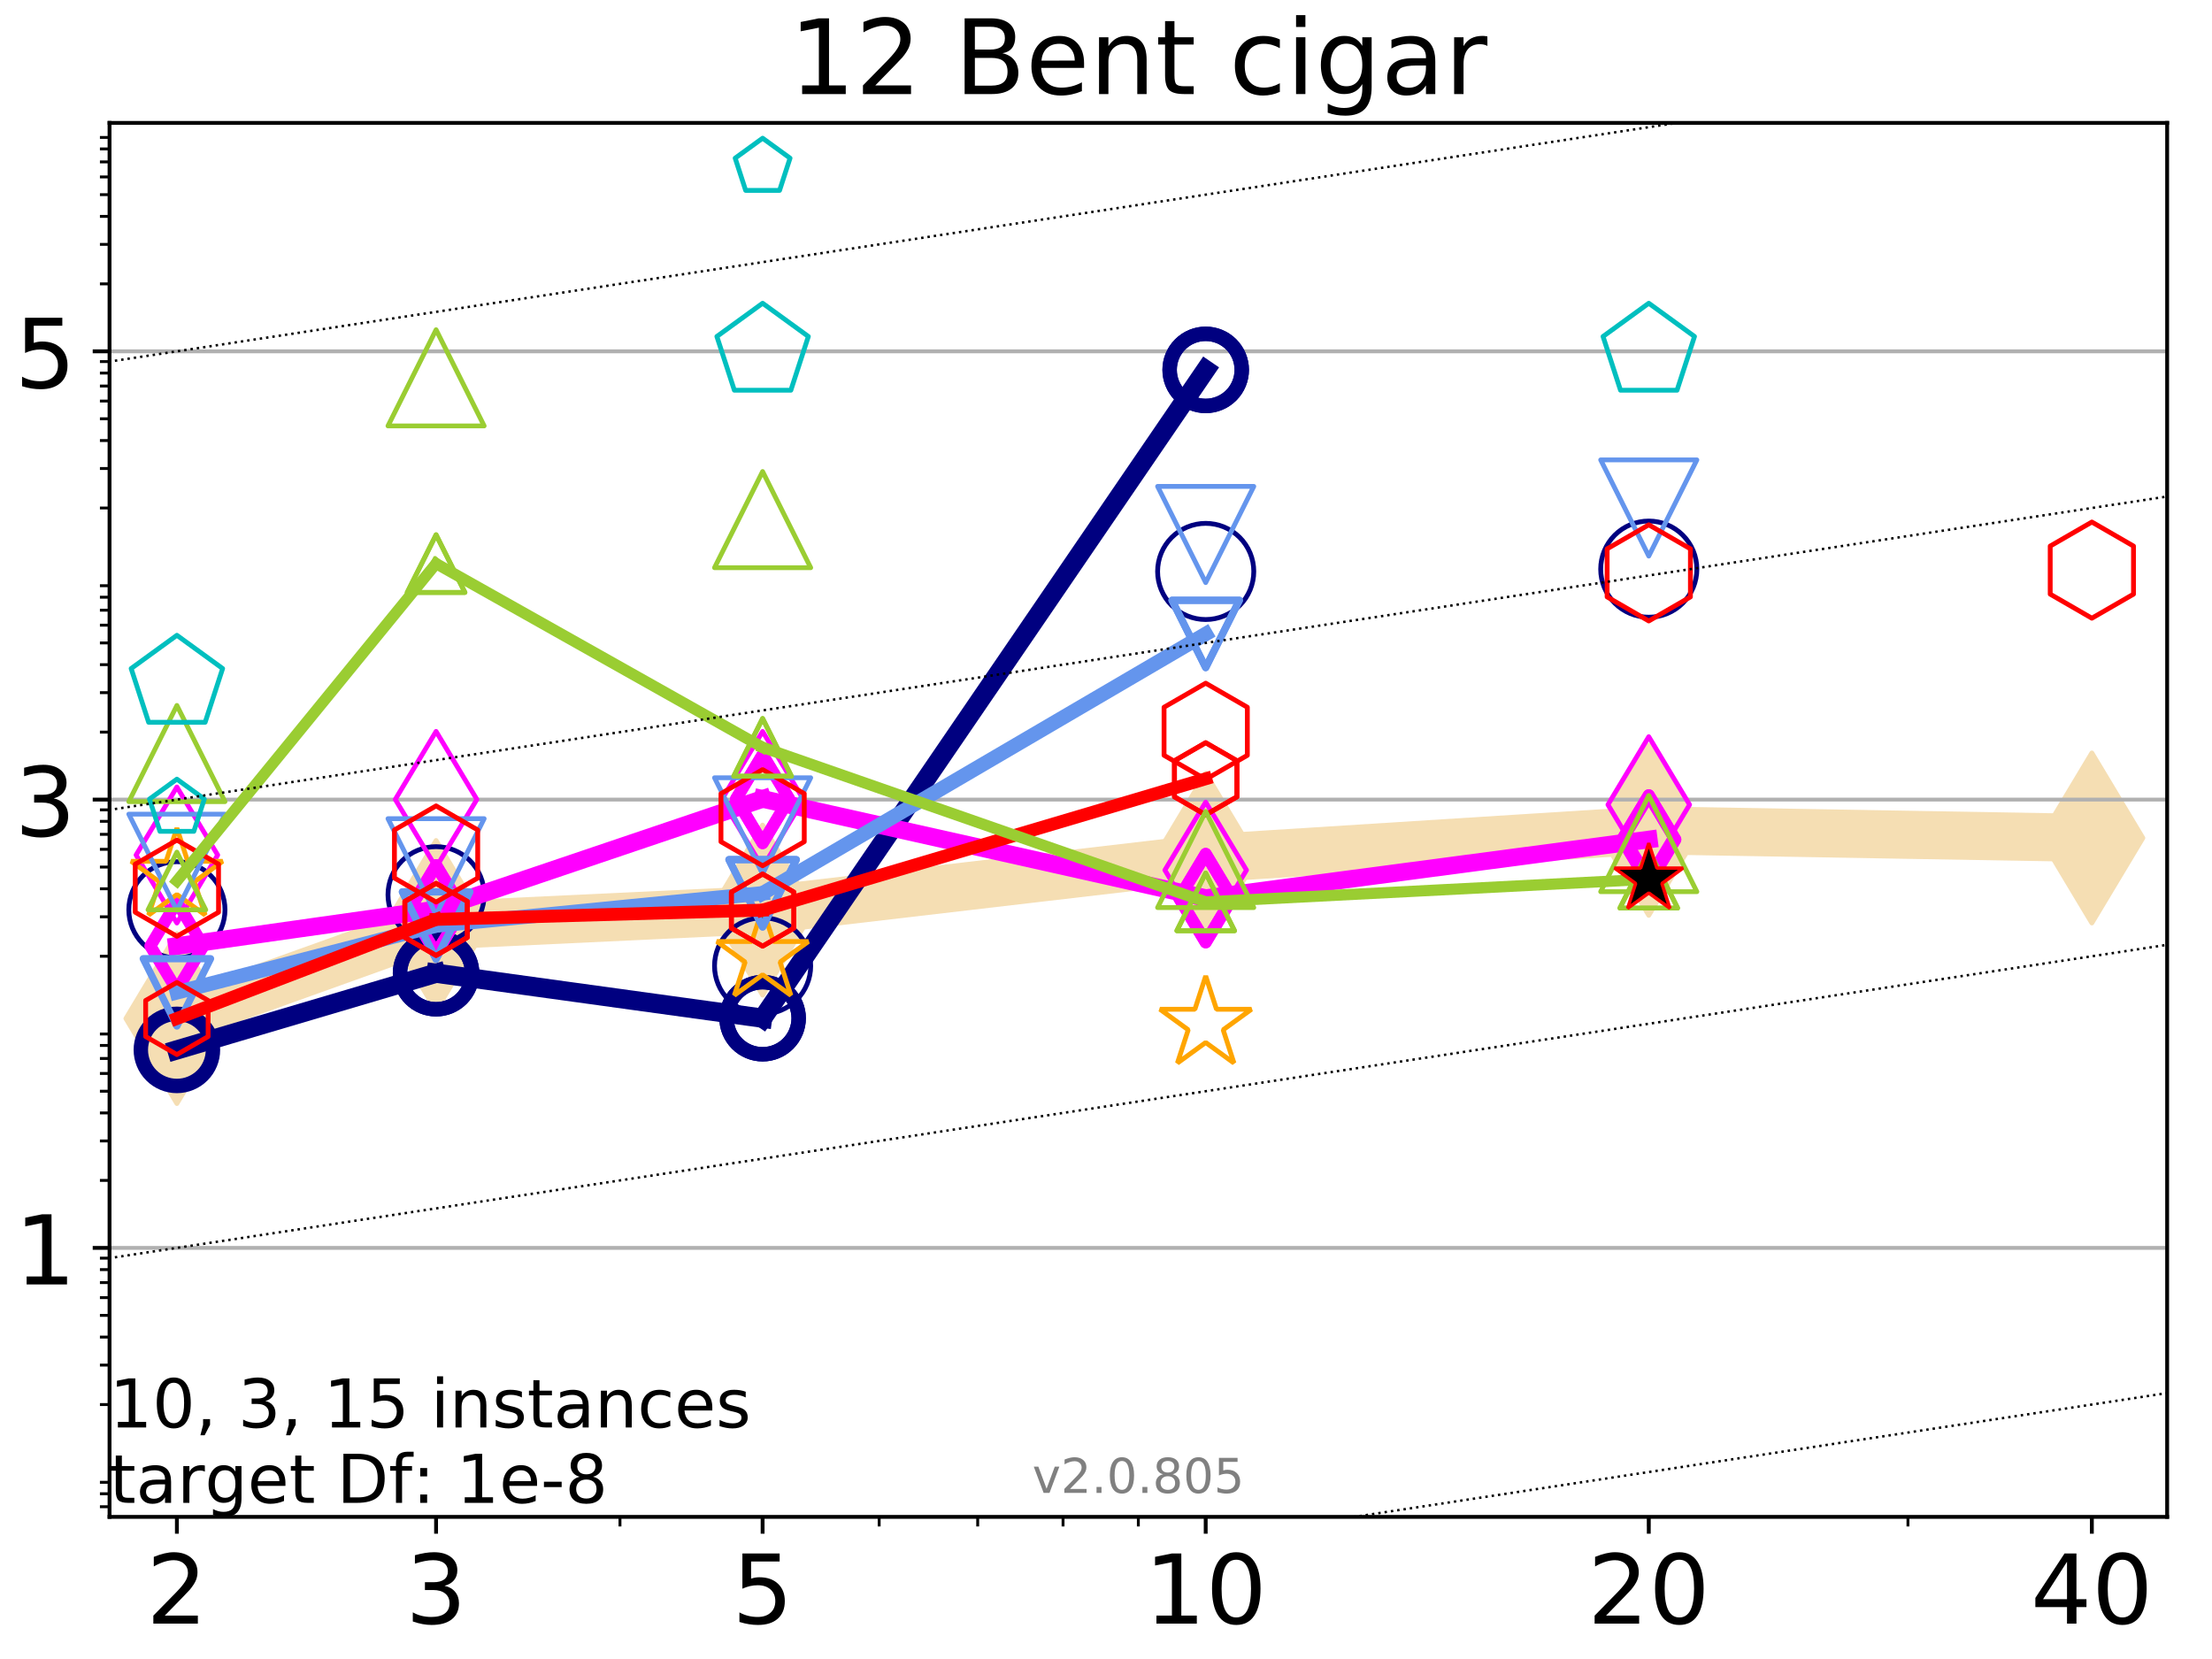 <?xml version="1.0" encoding="utf-8" standalone="no"?>
<!DOCTYPE svg PUBLIC "-//W3C//DTD SVG 1.1//EN"
  "http://www.w3.org/Graphics/SVG/1.1/DTD/svg11.dtd">
<!-- Created with matplotlib (http://matplotlib.org/) -->
<svg height="345pt" version="1.1" viewBox="0 0 460 345" width="460pt" xmlns="http://www.w3.org/2000/svg" xmlns:xlink="http://www.w3.org/1999/xlink">
 <defs>
  <style type="text/css">
*{stroke-linecap:butt;stroke-linejoin:round;}
  </style>
 </defs>
 <g id="figure_1">
  <g id="patch_1">
   <path d="M 0 345.6 
L 460.8 345.6 
L 460.8 0 
L 0 0 
z
" style="fill:#ffffff;"/>
  </g>
  <g id="axes_1">
   <g id="patch_2">
    <path d="M 22.78 315.44 
L 450.672 315.44 
L 450.672 25.56 
L 22.78 25.56 
z
" style="fill:#ffffff;"/>
   </g>
   <g id="line2d_1">
    <path clip-path="url(#pab591257ad)" d="M 36.786 211.811 
L 90.685 192.466 
L 158.59 189.261 
L 250.732 178.496 
L 342.873 172.674 
L 435.015 174.262 
" style="fill:none;stroke:#f5deb3;stroke-linecap:square;stroke-width:10;"/>
    <defs>
     <path d="M -0 17.678 
L 10.607 0 
L 0 -17.678 
L -10.607 -0 
z
" id="m9b22be533c" style="stroke:#f5deb3;stroke-linejoin:miter;"/>
    </defs>
    <g clip-path="url(#pab591257ad)">
     <use style="fill:#f5deb3;stroke:#f5deb3;stroke-linejoin:miter;" x="36.786" xlink:href="#m9b22be533c" y="211.811"/>
     <use style="fill:#f5deb3;stroke:#f5deb3;stroke-linejoin:miter;" x="90.685" xlink:href="#m9b22be533c" y="192.466"/>
     <use style="fill:#f5deb3;stroke:#f5deb3;stroke-linejoin:miter;" x="158.59" xlink:href="#m9b22be533c" y="189.261"/>
     <use style="fill:#f5deb3;stroke:#f5deb3;stroke-linejoin:miter;" x="250.732" xlink:href="#m9b22be533c" y="178.496"/>
     <use style="fill:#f5deb3;stroke:#f5deb3;stroke-linejoin:miter;" x="342.873" xlink:href="#m9b22be533c" y="172.674"/>
     <use style="fill:#f5deb3;stroke:#f5deb3;stroke-linejoin:miter;" x="435.015" xlink:href="#m9b22be533c" y="174.262"/>
    </g>
   </g>
   <g id="matplotlib.axis_1">
    <g id="xtick_1">
     <g id="line2d_2">
      <defs>
       <path d="M 0 0 
L 0 3.5 
" id="m71d962a303" style="stroke:#000000;stroke-width:0.8;"/>
      </defs>
      <g>
       <use style="stroke:#000000;stroke-width:0.8;" x="36.786" xlink:href="#m71d962a303" y="315.44"/>
      </g>
     </g>
     <g id="text_1">
      <!-- 2 -->
      <defs>
       <path d="M 19.188 8.297 
L 53.609 8.297 
L 53.609 0 
L 7.328 0 
L 7.328 8.297 
Q 12.938 14.109 22.625 23.891 
Q 32.328 33.688 34.812 36.531 
Q 39.547 41.844 41.422 45.531 
Q 43.312 49.219 43.312 52.781 
Q 43.312 58.594 39.234 62.25 
Q 35.156 65.922 28.609 65.922 
Q 23.969 65.922 18.812 64.312 
Q 13.672 62.703 7.812 59.422 
L 7.812 69.391 
Q 13.766 71.781 18.938 73 
Q 24.125 74.219 28.422 74.219 
Q 39.75 74.219 46.484 68.547 
Q 53.219 62.891 53.219 53.422 
Q 53.219 48.922 51.531 44.891 
Q 49.859 40.875 45.406 35.406 
Q 44.188 33.984 37.641 27.219 
Q 31.109 20.453 19.188 8.297 
z
" id="DejaVuSans-32"/>
      </defs>
      <g transform="translate(30.423 337.637)scale(0.2 -0.2)">
       <use xlink:href="#DejaVuSans-32"/>
      </g>
     </g>
    </g>
    <g id="xtick_2">
     <g id="line2d_3">
      <g>
       <use style="stroke:#000000;stroke-width:0.8;" x="90.685" xlink:href="#m71d962a303" y="315.44"/>
      </g>
     </g>
     <g id="text_2">
      <!-- 3 -->
      <defs>
       <path d="M 40.578 39.312 
Q 47.656 37.797 51.625 33 
Q 55.609 28.219 55.609 21.188 
Q 55.609 10.406 48.188 4.484 
Q 40.766 -1.422 27.094 -1.422 
Q 22.516 -1.422 17.656 -0.516 
Q 12.797 0.391 7.625 2.203 
L 7.625 11.719 
Q 11.719 9.328 16.594 8.109 
Q 21.484 6.891 26.812 6.891 
Q 36.078 6.891 40.938 10.547 
Q 45.797 14.203 45.797 21.188 
Q 45.797 27.641 41.281 31.266 
Q 36.766 34.906 28.719 34.906 
L 20.219 34.906 
L 20.219 43.016 
L 29.109 43.016 
Q 36.375 43.016 40.234 45.922 
Q 44.094 48.828 44.094 54.297 
Q 44.094 59.906 40.109 62.906 
Q 36.141 65.922 28.719 65.922 
Q 24.656 65.922 20.016 65.031 
Q 15.375 64.156 9.812 62.312 
L 9.812 71.094 
Q 15.438 72.656 20.344 73.438 
Q 25.25 74.219 29.594 74.219 
Q 40.828 74.219 47.359 69.109 
Q 53.906 64.016 53.906 55.328 
Q 53.906 49.266 50.438 45.094 
Q 46.969 40.922 40.578 39.312 
z
" id="DejaVuSans-33"/>
      </defs>
      <g transform="translate(84.323 337.637)scale(0.2 -0.2)">
       <use xlink:href="#DejaVuSans-33"/>
      </g>
     </g>
    </g>
    <g id="xtick_3">
     <g id="line2d_4">
      <g>
       <use style="stroke:#000000;stroke-width:0.8;" x="158.59" xlink:href="#m71d962a303" y="315.44"/>
      </g>
     </g>
     <g id="text_3">
      <!-- 5 -->
      <defs>
       <path d="M 10.797 72.906 
L 49.516 72.906 
L 49.516 64.594 
L 19.828 64.594 
L 19.828 46.734 
Q 21.969 47.469 24.109 47.828 
Q 26.266 48.188 28.422 48.188 
Q 40.625 48.188 47.75 41.5 
Q 54.891 34.812 54.891 23.391 
Q 54.891 11.625 47.562 5.094 
Q 40.234 -1.422 26.906 -1.422 
Q 22.312 -1.422 17.547 -0.641 
Q 12.797 0.141 7.719 1.703 
L 7.719 11.625 
Q 12.109 9.234 16.797 8.062 
Q 21.484 6.891 26.703 6.891 
Q 35.156 6.891 40.078 11.328 
Q 45.016 15.766 45.016 23.391 
Q 45.016 31 40.078 35.438 
Q 35.156 39.891 26.703 39.891 
Q 22.75 39.891 18.812 39.016 
Q 14.891 38.141 10.797 36.281 
z
" id="DejaVuSans-35"/>
      </defs>
      <g transform="translate(152.228 337.637)scale(0.2 -0.2)">
       <use xlink:href="#DejaVuSans-35"/>
      </g>
     </g>
    </g>
    <g id="xtick_4">
     <g id="line2d_5">
      <g>
       <use style="stroke:#000000;stroke-width:0.8;" x="250.732" xlink:href="#m71d962a303" y="315.44"/>
      </g>
     </g>
     <g id="text_4">
      <!-- 10 -->
      <defs>
       <path d="M 12.406 8.297 
L 28.516 8.297 
L 28.516 63.922 
L 10.984 60.406 
L 10.984 69.391 
L 28.422 72.906 
L 38.281 72.906 
L 38.281 8.297 
L 54.391 8.297 
L 54.391 0 
L 12.406 0 
z
" id="DejaVuSans-31"/>
       <path d="M 31.781 66.406 
Q 24.172 66.406 20.328 58.906 
Q 16.5 51.422 16.5 36.375 
Q 16.5 21.391 20.328 13.891 
Q 24.172 6.391 31.781 6.391 
Q 39.453 6.391 43.281 13.891 
Q 47.125 21.391 47.125 36.375 
Q 47.125 51.422 43.281 58.906 
Q 39.453 66.406 31.781 66.406 
z
M 31.781 74.219 
Q 44.047 74.219 50.516 64.516 
Q 56.984 54.828 56.984 36.375 
Q 56.984 17.969 50.516 8.266 
Q 44.047 -1.422 31.781 -1.422 
Q 19.531 -1.422 13.062 8.266 
Q 6.594 17.969 6.594 36.375 
Q 6.594 54.828 13.062 64.516 
Q 19.531 74.219 31.781 74.219 
z
" id="DejaVuSans-30"/>
      </defs>
      <g transform="translate(238.007 337.637)scale(0.2 -0.2)">
       <use xlink:href="#DejaVuSans-31"/>
       <use x="63.623" xlink:href="#DejaVuSans-30"/>
      </g>
     </g>
    </g>
    <g id="xtick_5">
     <g id="line2d_6">
      <g>
       <use style="stroke:#000000;stroke-width:0.8;" x="342.873" xlink:href="#m71d962a303" y="315.44"/>
      </g>
     </g>
     <g id="text_5">
      <!-- 20 -->
      <g transform="translate(330.148 337.637)scale(0.2 -0.2)">
       <use xlink:href="#DejaVuSans-32"/>
       <use x="63.623" xlink:href="#DejaVuSans-30"/>
      </g>
     </g>
    </g>
    <g id="xtick_6">
     <g id="line2d_7">
      <g>
       <use style="stroke:#000000;stroke-width:0.8;" x="435.015" xlink:href="#m71d962a303" y="315.44"/>
      </g>
     </g>
     <g id="text_6">
      <!-- 40 -->
      <defs>
       <path d="M 37.797 64.312 
L 12.891 25.391 
L 37.797 25.391 
z
M 35.203 72.906 
L 47.609 72.906 
L 47.609 25.391 
L 58.016 25.391 
L 58.016 17.188 
L 47.609 17.188 
L 47.609 0 
L 37.797 0 
L 37.797 17.188 
L 4.891 17.188 
L 4.891 26.703 
z
" id="DejaVuSans-34"/>
      </defs>
      <g transform="translate(422.29 337.637)scale(0.2 -0.2)">
       <use xlink:href="#DejaVuSans-34"/>
       <use x="63.623" xlink:href="#DejaVuSans-30"/>
      </g>
     </g>
    </g>
    <g id="xtick_7">
     <g id="line2d_8">
      <defs>
       <path d="M 0 0 
L 0 2 
" id="m4460c6e2e3" style="stroke:#000000;stroke-width:0.6;"/>
      </defs>
      <g>
       <use style="stroke:#000000;stroke-width:0.6;" x="36.786" xlink:href="#m4460c6e2e3" y="315.44"/>
      </g>
     </g>
    </g>
    <g id="xtick_8">
     <g id="line2d_9">
      <g>
       <use style="stroke:#000000;stroke-width:0.6;" x="90.685" xlink:href="#m4460c6e2e3" y="315.44"/>
      </g>
     </g>
    </g>
    <g id="xtick_9">
     <g id="line2d_10">
      <g>
       <use style="stroke:#000000;stroke-width:0.6;" x="128.927" xlink:href="#m4460c6e2e3" y="315.44"/>
      </g>
     </g>
    </g>
    <g id="xtick_10">
     <g id="line2d_11">
      <g>
       <use style="stroke:#000000;stroke-width:0.6;" x="158.59" xlink:href="#m4460c6e2e3" y="315.44"/>
      </g>
     </g>
    </g>
    <g id="xtick_11">
     <g id="line2d_12">
      <g>
       <use style="stroke:#000000;stroke-width:0.6;" x="182.827" xlink:href="#m4460c6e2e3" y="315.44"/>
      </g>
     </g>
    </g>
    <g id="xtick_12">
     <g id="line2d_13">
      <g>
       <use style="stroke:#000000;stroke-width:0.6;" x="203.318" xlink:href="#m4460c6e2e3" y="315.44"/>
      </g>
     </g>
    </g>
    <g id="xtick_13">
     <g id="line2d_14">
      <g>
       <use style="stroke:#000000;stroke-width:0.6;" x="221.069" xlink:href="#m4460c6e2e3" y="315.44"/>
      </g>
     </g>
    </g>
    <g id="xtick_14">
     <g id="line2d_15">
      <g>
       <use style="stroke:#000000;stroke-width:0.6;" x="236.726" xlink:href="#m4460c6e2e3" y="315.44"/>
      </g>
     </g>
    </g>
    <g id="xtick_15">
     <g id="line2d_16">
      <g>
       <use style="stroke:#000000;stroke-width:0.6;" x="342.873" xlink:href="#m4460c6e2e3" y="315.44"/>
      </g>
     </g>
    </g>
    <g id="xtick_16">
     <g id="line2d_17">
      <g>
       <use style="stroke:#000000;stroke-width:0.6;" x="396.773" xlink:href="#m4460c6e2e3" y="315.44"/>
      </g>
     </g>
    </g>
    <g id="xtick_17">
     <g id="line2d_18">
      <g>
       <use style="stroke:#000000;stroke-width:0.6;" x="435.015" xlink:href="#m4460c6e2e3" y="315.44"/>
      </g>
     </g>
    </g>
   </g>
   <g id="matplotlib.axis_2">
    <g id="ytick_1">
     <g id="line2d_19">
      <path clip-path="url(#pab591257ad)" d="M 22.78 259.506 
L 450.672 259.506 
" style="fill:none;stroke:#b0b0b0;stroke-linecap:square;stroke-width:0.8;"/>
     </g>
     <g id="line2d_20">
      <defs>
       <path d="M 0 0 
L -3.5 0 
" id="m45456e9f09" style="stroke:#000000;stroke-width:0.8;"/>
      </defs>
      <g>
       <use style="stroke:#000000;stroke-width:0.8;" x="22.78" xlink:href="#m45456e9f09" y="259.506"/>
      </g>
     </g>
     <g id="text_7">
      <!-- 1 -->
      <g transform="translate(3.055 267.105)scale(0.2 -0.2)">
       <use xlink:href="#DejaVuSans-31"/>
      </g>
     </g>
    </g>
    <g id="ytick_2">
     <g id="line2d_21">
      <path clip-path="url(#pab591257ad)" d="M 22.78 166.284 
L 450.672 166.284 
" style="fill:none;stroke:#b0b0b0;stroke-linecap:square;stroke-width:0.8;"/>
     </g>
     <g id="line2d_22">
      <g>
       <use style="stroke:#000000;stroke-width:0.8;" x="22.78" xlink:href="#m45456e9f09" y="166.284"/>
      </g>
     </g>
     <g id="text_8">
      <!-- 3 -->
      <g transform="translate(3.055 173.882)scale(0.2 -0.2)">
       <use xlink:href="#DejaVuSans-33"/>
      </g>
     </g>
    </g>
    <g id="ytick_3">
     <g id="line2d_23">
      <path clip-path="url(#pab591257ad)" d="M 22.78 73.061 
L 450.672 73.061 
" style="fill:none;stroke:#b0b0b0;stroke-linecap:square;stroke-width:0.8;"/>
     </g>
     <g id="line2d_24">
      <g>
       <use style="stroke:#000000;stroke-width:0.8;" x="22.78" xlink:href="#m45456e9f09" y="73.061"/>
      </g>
     </g>
     <g id="text_9">
      <!-- 5 -->
      <g transform="translate(3.055 80.659)scale(0.2 -0.2)">
       <use xlink:href="#DejaVuSans-35"/>
      </g>
     </g>
    </g>
    <g id="ytick_4">
     <g id="line2d_25">
      <defs>
       <path d="M 0 0 
L -2 0 
" id="m2c250d81fd" style="stroke:#000000;stroke-width:0.6;"/>
      </defs>
      <g>
       <use style="stroke:#000000;stroke-width:0.6;" x="22.78" xlink:href="#m2c250d81fd" y="313.338"/>
      </g>
     </g>
    </g>
    <g id="ytick_5">
     <g id="line2d_26">
      <g>
       <use style="stroke:#000000;stroke-width:0.6;" x="22.78" xlink:href="#m2c250d81fd" y="310.635"/>
      </g>
     </g>
    </g>
    <g id="ytick_6">
     <g id="line2d_27">
      <g>
       <use style="stroke:#000000;stroke-width:0.6;" x="22.78" xlink:href="#m2c250d81fd" y="308.251"/>
      </g>
     </g>
    </g>
    <g id="ytick_7">
     <g id="line2d_28">
      <g>
       <use style="stroke:#000000;stroke-width:0.6;" x="22.78" xlink:href="#m2c250d81fd" y="292.086"/>
      </g>
     </g>
    </g>
    <g id="ytick_8">
     <g id="line2d_29">
      <g>
       <use style="stroke:#000000;stroke-width:0.6;" x="22.78" xlink:href="#m2c250d81fd" y="283.878"/>
      </g>
     </g>
    </g>
    <g id="ytick_9">
     <g id="line2d_30">
      <g>
       <use style="stroke:#000000;stroke-width:0.6;" x="22.78" xlink:href="#m2c250d81fd" y="278.055"/>
      </g>
     </g>
    </g>
    <g id="ytick_10">
     <g id="line2d_31">
      <g>
       <use style="stroke:#000000;stroke-width:0.6;" x="22.78" xlink:href="#m2c250d81fd" y="273.538"/>
      </g>
     </g>
    </g>
    <g id="ytick_11">
     <g id="line2d_32">
      <g>
       <use style="stroke:#000000;stroke-width:0.6;" x="22.78" xlink:href="#m2c250d81fd" y="269.847"/>
      </g>
     </g>
    </g>
    <g id="ytick_12">
     <g id="line2d_33">
      <g>
       <use style="stroke:#000000;stroke-width:0.6;" x="22.78" xlink:href="#m2c250d81fd" y="266.727"/>
      </g>
     </g>
    </g>
    <g id="ytick_13">
     <g id="line2d_34">
      <g>
       <use style="stroke:#000000;stroke-width:0.6;" x="22.78" xlink:href="#m2c250d81fd" y="264.023"/>
      </g>
     </g>
    </g>
    <g id="ytick_14">
     <g id="line2d_35">
      <g>
       <use style="stroke:#000000;stroke-width:0.6;" x="22.78" xlink:href="#m2c250d81fd" y="261.639"/>
      </g>
     </g>
    </g>
    <g id="ytick_15">
     <g id="line2d_36">
      <g>
       <use style="stroke:#000000;stroke-width:0.6;" x="22.78" xlink:href="#m2c250d81fd" y="245.475"/>
      </g>
     </g>
    </g>
    <g id="ytick_16">
     <g id="line2d_37">
      <g>
       <use style="stroke:#000000;stroke-width:0.6;" x="22.78" xlink:href="#m2c250d81fd" y="237.267"/>
      </g>
     </g>
    </g>
    <g id="ytick_17">
     <g id="line2d_38">
      <g>
       <use style="stroke:#000000;stroke-width:0.6;" x="22.78" xlink:href="#m2c250d81fd" y="231.443"/>
      </g>
     </g>
    </g>
    <g id="ytick_18">
     <g id="line2d_39">
      <g>
       <use style="stroke:#000000;stroke-width:0.6;" x="22.78" xlink:href="#m2c250d81fd" y="226.926"/>
      </g>
     </g>
    </g>
    <g id="ytick_19">
     <g id="line2d_40">
      <g>
       <use style="stroke:#000000;stroke-width:0.6;" x="22.78" xlink:href="#m2c250d81fd" y="223.236"/>
      </g>
     </g>
    </g>
    <g id="ytick_20">
     <g id="line2d_41">
      <g>
       <use style="stroke:#000000;stroke-width:0.6;" x="22.78" xlink:href="#m2c250d81fd" y="220.115"/>
      </g>
     </g>
    </g>
    <g id="ytick_21">
     <g id="line2d_42">
      <g>
       <use style="stroke:#000000;stroke-width:0.6;" x="22.78" xlink:href="#m2c250d81fd" y="217.412"/>
      </g>
     </g>
    </g>
    <g id="ytick_22">
     <g id="line2d_43">
      <g>
       <use style="stroke:#000000;stroke-width:0.6;" x="22.78" xlink:href="#m2c250d81fd" y="215.028"/>
      </g>
     </g>
    </g>
    <g id="ytick_23">
     <g id="line2d_44">
      <g>
       <use style="stroke:#000000;stroke-width:0.6;" x="22.78" xlink:href="#m2c250d81fd" y="198.863"/>
      </g>
     </g>
    </g>
    <g id="ytick_24">
     <g id="line2d_45">
      <g>
       <use style="stroke:#000000;stroke-width:0.6;" x="22.78" xlink:href="#m2c250d81fd" y="190.656"/>
      </g>
     </g>
    </g>
    <g id="ytick_25">
     <g id="line2d_46">
      <g>
       <use style="stroke:#000000;stroke-width:0.6;" x="22.78" xlink:href="#m2c250d81fd" y="184.832"/>
      </g>
     </g>
    </g>
    <g id="ytick_26">
     <g id="line2d_47">
      <g>
       <use style="stroke:#000000;stroke-width:0.6;" x="22.78" xlink:href="#m2c250d81fd" y="180.315"/>
      </g>
     </g>
    </g>
    <g id="ytick_27">
     <g id="line2d_48">
      <g>
       <use style="stroke:#000000;stroke-width:0.6;" x="22.78" xlink:href="#m2c250d81fd" y="176.624"/>
      </g>
     </g>
    </g>
    <g id="ytick_28">
     <g id="line2d_49">
      <g>
       <use style="stroke:#000000;stroke-width:0.6;" x="22.78" xlink:href="#m2c250d81fd" y="173.504"/>
      </g>
     </g>
    </g>
    <g id="ytick_29">
     <g id="line2d_50">
      <g>
       <use style="stroke:#000000;stroke-width:0.6;" x="22.78" xlink:href="#m2c250d81fd" y="170.801"/>
      </g>
     </g>
    </g>
    <g id="ytick_30">
     <g id="line2d_51">
      <g>
       <use style="stroke:#000000;stroke-width:0.6;" x="22.78" xlink:href="#m2c250d81fd" y="168.416"/>
      </g>
     </g>
    </g>
    <g id="ytick_31">
     <g id="line2d_52">
      <g>
       <use style="stroke:#000000;stroke-width:0.6;" x="22.78" xlink:href="#m2c250d81fd" y="152.252"/>
      </g>
     </g>
    </g>
    <g id="ytick_32">
     <g id="line2d_53">
      <g>
       <use style="stroke:#000000;stroke-width:0.6;" x="22.78" xlink:href="#m2c250d81fd" y="144.044"/>
      </g>
     </g>
    </g>
    <g id="ytick_33">
     <g id="line2d_54">
      <g>
       <use style="stroke:#000000;stroke-width:0.6;" x="22.78" xlink:href="#m2c250d81fd" y="138.221"/>
      </g>
     </g>
    </g>
    <g id="ytick_34">
     <g id="line2d_55">
      <g>
       <use style="stroke:#000000;stroke-width:0.6;" x="22.78" xlink:href="#m2c250d81fd" y="133.704"/>
      </g>
     </g>
    </g>
    <g id="ytick_35">
     <g id="line2d_56">
      <g>
       <use style="stroke:#000000;stroke-width:0.6;" x="22.78" xlink:href="#m2c250d81fd" y="130.013"/>
      </g>
     </g>
    </g>
    <g id="ytick_36">
     <g id="line2d_57">
      <g>
       <use style="stroke:#000000;stroke-width:0.6;" x="22.78" xlink:href="#m2c250d81fd" y="126.892"/>
      </g>
     </g>
    </g>
    <g id="ytick_37">
     <g id="line2d_58">
      <g>
       <use style="stroke:#000000;stroke-width:0.6;" x="22.78" xlink:href="#m2c250d81fd" y="124.189"/>
      </g>
     </g>
    </g>
    <g id="ytick_38">
     <g id="line2d_59">
      <g>
       <use style="stroke:#000000;stroke-width:0.6;" x="22.78" xlink:href="#m2c250d81fd" y="121.805"/>
      </g>
     </g>
    </g>
    <g id="ytick_39">
     <g id="line2d_60">
      <g>
       <use style="stroke:#000000;stroke-width:0.6;" x="22.78" xlink:href="#m2c250d81fd" y="105.641"/>
      </g>
     </g>
    </g>
    <g id="ytick_40">
     <g id="line2d_61">
      <g>
       <use style="stroke:#000000;stroke-width:0.6;" x="22.78" xlink:href="#m2c250d81fd" y="97.433"/>
      </g>
     </g>
    </g>
    <g id="ytick_41">
     <g id="line2d_62">
      <g>
       <use style="stroke:#000000;stroke-width:0.6;" x="22.78" xlink:href="#m2c250d81fd" y="91.609"/>
      </g>
     </g>
    </g>
    <g id="ytick_42">
     <g id="line2d_63">
      <g>
       <use style="stroke:#000000;stroke-width:0.6;" x="22.78" xlink:href="#m2c250d81fd" y="87.092"/>
      </g>
     </g>
    </g>
    <g id="ytick_43">
     <g id="line2d_64">
      <g>
       <use style="stroke:#000000;stroke-width:0.6;" x="22.78" xlink:href="#m2c250d81fd" y="83.401"/>
      </g>
     </g>
    </g>
    <g id="ytick_44">
     <g id="line2d_65">
      <g>
       <use style="stroke:#000000;stroke-width:0.6;" x="22.78" xlink:href="#m2c250d81fd" y="80.281"/>
      </g>
     </g>
    </g>
    <g id="ytick_45">
     <g id="line2d_66">
      <g>
       <use style="stroke:#000000;stroke-width:0.6;" x="22.78" xlink:href="#m2c250d81fd" y="77.578"/>
      </g>
     </g>
    </g>
    <g id="ytick_46">
     <g id="line2d_67">
      <g>
       <use style="stroke:#000000;stroke-width:0.6;" x="22.78" xlink:href="#m2c250d81fd" y="75.194"/>
      </g>
     </g>
    </g>
    <g id="ytick_47">
     <g id="line2d_68">
      <g>
       <use style="stroke:#000000;stroke-width:0.6;" x="22.78" xlink:href="#m2c250d81fd" y="59.029"/>
      </g>
     </g>
    </g>
    <g id="ytick_48">
     <g id="line2d_69">
      <g>
       <use style="stroke:#000000;stroke-width:0.6;" x="22.78" xlink:href="#m2c250d81fd" y="50.821"/>
      </g>
     </g>
    </g>
    <g id="ytick_49">
     <g id="line2d_70">
      <g>
       <use style="stroke:#000000;stroke-width:0.6;" x="22.78" xlink:href="#m2c250d81fd" y="44.998"/>
      </g>
     </g>
    </g>
    <g id="ytick_50">
     <g id="line2d_71">
      <g>
       <use style="stroke:#000000;stroke-width:0.6;" x="22.78" xlink:href="#m2c250d81fd" y="40.481"/>
      </g>
     </g>
    </g>
    <g id="ytick_51">
     <g id="line2d_72">
      <g>
       <use style="stroke:#000000;stroke-width:0.6;" x="22.78" xlink:href="#m2c250d81fd" y="36.79"/>
      </g>
     </g>
    </g>
    <g id="ytick_52">
     <g id="line2d_73">
      <g>
       <use style="stroke:#000000;stroke-width:0.6;" x="22.78" xlink:href="#m2c250d81fd" y="33.67"/>
      </g>
     </g>
    </g>
    <g id="ytick_53">
     <g id="line2d_74">
      <g>
       <use style="stroke:#000000;stroke-width:0.6;" x="22.78" xlink:href="#m2c250d81fd" y="30.966"/>
      </g>
     </g>
    </g>
    <g id="ytick_54">
     <g id="line2d_75">
      <g>
       <use style="stroke:#000000;stroke-width:0.6;" x="22.78" xlink:href="#m2c250d81fd" y="28.582"/>
      </g>
     </g>
    </g>
   </g>
   <g id="line2d_76">
    <path clip-path="url(#pab591257ad)" d="M 36.786 218.331 
L 90.685 202.385 
" style="fill:none;stroke:#000080;stroke-linecap:square;stroke-width:4;"/>
    <defs>
     <path d="M 0 7.5 
C 1.989 7.5 3.897 6.71 5.303 5.303 
C 6.71 3.897 7.5 1.989 7.5 0 
C 7.5 -1.989 6.71 -3.897 5.303 -5.303 
C 3.897 -6.71 1.989 -7.5 0 -7.5 
C -1.989 -7.5 -3.897 -6.71 -5.303 -5.303 
C -6.71 -3.897 -7.5 -1.989 -7.5 0 
C -7.5 1.989 -6.71 3.897 -5.303 5.303 
C -3.897 6.71 -1.989 7.5 0 7.5 
z
" id="m80c98be3d5" style="stroke:#000080;stroke-width:3;"/>
    </defs>
    <g clip-path="url(#pab591257ad)">
     <use style="fill:none;stroke:#000080;stroke-width:3;" x="36.786" xlink:href="#m80c98be3d5" y="218.331"/>
     <use style="fill:none;stroke:#000080;stroke-width:3;" x="90.685" xlink:href="#m80c98be3d5" y="202.385"/>
    </g>
   </g>
   <g id="line2d_77">
    <path clip-path="url(#pab591257ad)" d="M 90.685 202.385 
L 158.59 211.742 
" style="fill:none;stroke:#000080;stroke-linecap:square;stroke-width:4;"/>
    <g clip-path="url(#pab591257ad)">
     <use style="fill:none;stroke:#000080;stroke-width:3;" x="90.685" xlink:href="#m80c98be3d5" y="202.385"/>
     <use style="fill:none;stroke:#000080;stroke-width:3;" x="158.59" xlink:href="#m80c98be3d5" y="211.742"/>
    </g>
   </g>
   <g id="line2d_78">
    <path clip-path="url(#pab591257ad)" d="M 158.59 211.742 
L 250.732 76.919 
" style="fill:none;stroke:#000080;stroke-linecap:square;stroke-width:4;"/>
    <g clip-path="url(#pab591257ad)">
     <use style="fill:none;stroke:#000080;stroke-width:3;" x="158.59" xlink:href="#m80c98be3d5" y="211.742"/>
     <use style="fill:none;stroke:#000080;stroke-width:3;" x="250.732" xlink:href="#m80c98be3d5" y="76.919"/>
    </g>
   </g>
   <g id="line2d_79">
    <path clip-path="url(#pab591257ad)" d="M 250.732 76.919 
" style="fill:none;stroke:#000080;stroke-linecap:square;stroke-width:4;"/>
    <g clip-path="url(#pab591257ad)">
     <use style="fill:none;stroke:#000080;stroke-width:3;" x="250.732" xlink:href="#m80c98be3d5" y="76.919"/>
    </g>
   </g>
   <g id="line2d_80"/>
   <g id="line2d_81">
    <defs>
     <path d="M 0 10 
C 2.652 10 5.196 8.946 7.071 7.071 
C 8.946 5.196 10 2.652 10 0 
C 10 -2.652 8.946 -5.196 7.071 -7.071 
C 5.196 -8.946 2.652 -10 0 -10 
C -2.652 -10 -5.196 -8.946 -7.071 -7.071 
C -8.946 -5.196 -10 -2.652 -10 0 
C -10 2.652 -8.946 5.196 -7.071 7.071 
C -5.196 8.946 -2.652 10 0 10 
z
" id="m9deae479ec" style="stroke:#000080;"/>
    </defs>
    <g clip-path="url(#pab591257ad)">
     <use style="fill:none;stroke:#000080;" x="36.786" xlink:href="#m9deae479ec" y="189.192"/>
     <use style="fill:none;stroke:#000080;" x="90.685" xlink:href="#m9deae479ec" y="186.067"/>
     <use style="fill:none;stroke:#000080;" x="158.59" xlink:href="#m9deae479ec" y="200.862"/>
     <use style="fill:none;stroke:#000080;" x="250.732" xlink:href="#m9deae479ec" y="118.835"/>
     <use style="fill:none;stroke:#000080;" x="342.873" xlink:href="#m9deae479ec" y="118.356"/>
    </g>
   </g>
   <g id="line2d_82">
    <path clip-path="url(#pab591257ad)" d="M 36.786 196.73 
L 90.685 189.11 
" style="fill:none;stroke:#ff00ff;stroke-linecap:square;stroke-width:3.667;"/>
    <defs>
     <path d="M -0 9.192 
L 5.515 0 
L 0 -9.192 
L -5.515 -0 
z
" id="m4f354634c6" style="stroke:#ff00ff;stroke-linejoin:miter;stroke-width:2.5;"/>
    </defs>
    <g clip-path="url(#pab591257ad)">
     <use style="fill:none;stroke:#ff00ff;stroke-linejoin:miter;stroke-width:2.5;" x="36.786" xlink:href="#m4f354634c6" y="196.73"/>
     <use style="fill:none;stroke:#ff00ff;stroke-linejoin:miter;stroke-width:2.5;" x="90.685" xlink:href="#m4f354634c6" y="189.11"/>
    </g>
   </g>
   <g id="line2d_83">
    <path clip-path="url(#pab591257ad)" d="M 90.685 189.11 
L 158.59 166.138 
" style="fill:none;stroke:#ff00ff;stroke-linecap:square;stroke-width:3.667;"/>
    <g clip-path="url(#pab591257ad)">
     <use style="fill:none;stroke:#ff00ff;stroke-linejoin:miter;stroke-width:2.5;" x="90.685" xlink:href="#m4f354634c6" y="189.11"/>
     <use style="fill:none;stroke:#ff00ff;stroke-linejoin:miter;stroke-width:2.5;" x="158.59" xlink:href="#m4f354634c6" y="166.138"/>
    </g>
   </g>
   <g id="line2d_84">
    <path clip-path="url(#pab591257ad)" d="M 158.59 166.138 
L 250.732 186.77 
" style="fill:none;stroke:#ff00ff;stroke-linecap:square;stroke-width:3.667;"/>
    <g clip-path="url(#pab591257ad)">
     <use style="fill:none;stroke:#ff00ff;stroke-linejoin:miter;stroke-width:2.5;" x="158.59" xlink:href="#m4f354634c6" y="166.138"/>
     <use style="fill:none;stroke:#ff00ff;stroke-linejoin:miter;stroke-width:2.5;" x="250.732" xlink:href="#m4f354634c6" y="186.77"/>
    </g>
   </g>
   <g id="line2d_85">
    <path clip-path="url(#pab591257ad)" d="M 250.732 186.77 
L 342.873 174.58 
" style="fill:none;stroke:#ff00ff;stroke-linecap:square;stroke-width:3.667;"/>
    <g clip-path="url(#pab591257ad)">
     <use style="fill:none;stroke:#ff00ff;stroke-linejoin:miter;stroke-width:2.5;" x="250.732" xlink:href="#m4f354634c6" y="186.77"/>
     <use style="fill:none;stroke:#ff00ff;stroke-linejoin:miter;stroke-width:2.5;" x="342.873" xlink:href="#m4f354634c6" y="174.58"/>
    </g>
   </g>
   <g id="line2d_86">
    <path clip-path="url(#pab591257ad)" d="M 342.873 174.58 
" style="fill:none;stroke:#ff00ff;stroke-linecap:square;stroke-width:3.667;"/>
    <g clip-path="url(#pab591257ad)">
     <use style="fill:none;stroke:#ff00ff;stroke-linejoin:miter;stroke-width:2.5;" x="342.873" xlink:href="#m4f354634c6" y="174.58"/>
    </g>
   </g>
   <g id="line2d_87"/>
   <g id="line2d_88">
    <defs>
     <path d="M -0 14.142 
L 8.485 0 
L -0 -14.142 
L -8.485 -0 
z
" id="mdac788cb73" style="stroke:#ff00ff;stroke-linejoin:miter;"/>
    </defs>
    <g clip-path="url(#pab591257ad)">
     <use style="fill:none;stroke:#ff00ff;stroke-linejoin:miter;" x="36.786" xlink:href="#mdac788cb73" y="177.805"/>
     <use style="fill:none;stroke:#ff00ff;stroke-linejoin:miter;" x="90.685" xlink:href="#mdac788cb73" y="166.243"/>
     <use style="fill:none;stroke:#ff00ff;stroke-linejoin:miter;" x="158.59" xlink:href="#mdac788cb73" y="166.255"/>
     <use style="fill:none;stroke:#ff00ff;stroke-linejoin:miter;" x="250.732" xlink:href="#mdac788cb73" y="180.948"/>
     <use style="fill:none;stroke:#ff00ff;stroke-linejoin:miter;" x="342.873" xlink:href="#mdac788cb73" y="167.344"/>
    </g>
   </g>
   <g id="line2d_89"/>
   <g id="line2d_90">
    <defs>
     <path d="M 0 -10 
L -2.245 -3.09 
L -9.511 -3.09 
L -3.633 1.18 
L -5.878 8.09 
L -0 3.82 
L 5.878 8.09 
L 3.633 1.18 
L 9.511 -3.09 
L 2.245 -3.09 
z
" id="m34937ca58f" style="stroke:#ffa500;stroke-linejoin:bevel;"/>
    </defs>
    <g clip-path="url(#pab591257ad)">
     <use style="fill:none;stroke:#ffa500;stroke-linejoin:bevel;" x="36.786" xlink:href="#m34937ca58f" y="182.202"/>
     <use style="fill:none;stroke:#ffa500;stroke-linejoin:bevel;" x="158.59" xlink:href="#m34937ca58f" y="198.884"/>
     <use style="fill:none;stroke:#ffa500;stroke-linejoin:bevel;" x="250.732" xlink:href="#m34937ca58f" y="212.976"/>
    </g>
   </g>
   <g id="line2d_91">
    <path clip-path="url(#pab591257ad)" d="M 36.786 206.365 
L 90.685 192.468 
" style="fill:none;stroke:#6495ed;stroke-linecap:square;stroke-width:3;"/>
    <defs>
     <path d="M -0 7 
L 7 -7 
L -7 -7 
z
" id="m00e474ce7c" style="stroke:#6495ed;stroke-linejoin:miter;stroke-width:1.5;"/>
    </defs>
    <g clip-path="url(#pab591257ad)">
     <use style="fill:none;stroke:#6495ed;stroke-linejoin:miter;stroke-width:1.5;" x="36.786" xlink:href="#m00e474ce7c" y="206.365"/>
     <use style="fill:none;stroke:#6495ed;stroke-linejoin:miter;stroke-width:1.5;" x="90.685" xlink:href="#m00e474ce7c" y="192.468"/>
    </g>
   </g>
   <g id="line2d_92">
    <path clip-path="url(#pab591257ad)" d="M 90.685 192.468 
L 158.59 185.767 
" style="fill:none;stroke:#6495ed;stroke-linecap:square;stroke-width:3;"/>
    <g clip-path="url(#pab591257ad)">
     <use style="fill:none;stroke:#6495ed;stroke-linejoin:miter;stroke-width:1.5;" x="90.685" xlink:href="#m00e474ce7c" y="192.468"/>
     <use style="fill:none;stroke:#6495ed;stroke-linejoin:miter;stroke-width:1.5;" x="158.59" xlink:href="#m00e474ce7c" y="185.767"/>
    </g>
   </g>
   <g id="line2d_93">
    <path clip-path="url(#pab591257ad)" d="M 158.59 185.767 
L 250.732 131.834 
" style="fill:none;stroke:#6495ed;stroke-linecap:square;stroke-width:3;"/>
    <g clip-path="url(#pab591257ad)">
     <use style="fill:none;stroke:#6495ed;stroke-linejoin:miter;stroke-width:1.5;" x="158.59" xlink:href="#m00e474ce7c" y="185.767"/>
     <use style="fill:none;stroke:#6495ed;stroke-linejoin:miter;stroke-width:1.5;" x="250.732" xlink:href="#m00e474ce7c" y="131.834"/>
    </g>
   </g>
   <g id="line2d_94">
    <path clip-path="url(#pab591257ad)" d="M 250.732 131.834 
" style="fill:none;stroke:#6495ed;stroke-linecap:square;stroke-width:3;"/>
    <g clip-path="url(#pab591257ad)">
     <use style="fill:none;stroke:#6495ed;stroke-linejoin:miter;stroke-width:1.5;" x="250.732" xlink:href="#m00e474ce7c" y="131.834"/>
    </g>
   </g>
   <g id="line2d_95"/>
   <g id="line2d_96">
    <defs>
     <path d="M -0 10 
L 10 -10 
L -10 -10 
z
" id="m3cd237b43e" style="stroke:#6495ed;stroke-linejoin:miter;"/>
    </defs>
    <g clip-path="url(#pab591257ad)">
     <use style="fill:none;stroke:#6495ed;stroke-linejoin:miter;" x="36.786" xlink:href="#m3cd237b43e" y="179.308"/>
     <use style="fill:none;stroke:#6495ed;stroke-linejoin:miter;" x="90.685" xlink:href="#m3cd237b43e" y="180.248"/>
     <use style="fill:none;stroke:#6495ed;stroke-linejoin:miter;" x="158.59" xlink:href="#m3cd237b43e" y="171.743"/>
     <use style="fill:none;stroke:#6495ed;stroke-linejoin:miter;" x="250.732" xlink:href="#m3cd237b43e" y="111.152"/>
     <use style="fill:none;stroke:#6495ed;stroke-linejoin:miter;" x="342.873" xlink:href="#m3cd237b43e" y="105.638"/>
    </g>
   </g>
   <g id="line2d_97">
    <path clip-path="url(#pab591257ad)" d="M 36.786 211.805 
L 90.685 191.198 
" style="fill:none;stroke:#ff0000;stroke-linecap:square;stroke-width:2.667;"/>
    <defs>
     <path d="M 0 -7.5 
L -6.495 -3.75 
L -6.495 3.75 
L -0 7.5 
L 6.495 3.75 
L 6.495 -3.75 
z
" id="maefa228131" style="stroke:#ff0000;stroke-linejoin:miter;"/>
    </defs>
    <g clip-path="url(#pab591257ad)">
     <use style="fill:none;stroke:#ff0000;stroke-linejoin:miter;" x="36.786" xlink:href="#maefa228131" y="211.805"/>
     <use style="fill:none;stroke:#ff0000;stroke-linejoin:miter;" x="90.685" xlink:href="#maefa228131" y="191.198"/>
    </g>
   </g>
   <g id="line2d_98">
    <path clip-path="url(#pab591257ad)" d="M 90.685 191.198 
L 158.59 189.262 
" style="fill:none;stroke:#ff0000;stroke-linecap:square;stroke-width:2.667;"/>
    <g clip-path="url(#pab591257ad)">
     <use style="fill:none;stroke:#ff0000;stroke-linejoin:miter;" x="90.685" xlink:href="#maefa228131" y="191.198"/>
     <use style="fill:none;stroke:#ff0000;stroke-linejoin:miter;" x="158.59" xlink:href="#maefa228131" y="189.262"/>
    </g>
   </g>
   <g id="line2d_99">
    <path clip-path="url(#pab591257ad)" d="M 158.59 189.262 
L 250.732 161.952 
" style="fill:none;stroke:#ff0000;stroke-linecap:square;stroke-width:2.667;"/>
    <g clip-path="url(#pab591257ad)">
     <use style="fill:none;stroke:#ff0000;stroke-linejoin:miter;" x="158.59" xlink:href="#maefa228131" y="189.262"/>
     <use style="fill:none;stroke:#ff0000;stroke-linejoin:miter;" x="250.732" xlink:href="#maefa228131" y="161.952"/>
    </g>
   </g>
   <g id="line2d_100">
    <path clip-path="url(#pab591257ad)" d="M 250.732 161.952 
" style="fill:none;stroke:#ff0000;stroke-linecap:square;stroke-width:2.667;"/>
    <g clip-path="url(#pab591257ad)">
     <use style="fill:none;stroke:#ff0000;stroke-linejoin:miter;" x="250.732" xlink:href="#maefa228131" y="161.952"/>
    </g>
   </g>
   <g id="line2d_101"/>
   <g id="line2d_102">
    <defs>
     <path d="M 0 -10 
L -8.66 -5 
L -8.66 5 
L -0 10 
L 8.66 5 
L 8.66 -5 
z
" id="mfed78820a1" style="stroke:#ff0000;stroke-linejoin:miter;"/>
    </defs>
    <g clip-path="url(#pab591257ad)">
     <use style="fill:none;stroke:#ff0000;stroke-linejoin:miter;" x="36.786" xlink:href="#mfed78820a1" y="184.706"/>
     <use style="fill:none;stroke:#ff0000;stroke-linejoin:miter;" x="90.685" xlink:href="#mfed78820a1" y="177.592"/>
     <use style="fill:none;stroke:#ff0000;stroke-linejoin:miter;" x="158.59" xlink:href="#mfed78820a1" y="170.041"/>
     <use style="fill:none;stroke:#ff0000;stroke-linejoin:miter;" x="250.732" xlink:href="#mfed78820a1" y="152.074"/>
     <use style="fill:none;stroke:#ff0000;stroke-linejoin:miter;" x="342.873" xlink:href="#mfed78820a1" y="119.134"/>
     <use style="fill:none;stroke:#ff0000;stroke-linejoin:miter;" x="435.015" xlink:href="#mfed78820a1" y="118.559"/>
    </g>
   </g>
   <g id="line2d_103">
    <path clip-path="url(#pab591257ad)" d="M 36.786 183.204 
L 90.685 117.204 
" style="fill:none;stroke:#9acd32;stroke-linecap:square;stroke-width:2.333;"/>
    <defs>
     <path d="M 0 -6 
L -6 6 
L 6 6 
z
" id="m7bcc46cdc5" style="stroke:#9acd32;stroke-linejoin:miter;"/>
    </defs>
    <g clip-path="url(#pab591257ad)">
     <use style="fill:none;stroke:#9acd32;stroke-linejoin:miter;" x="36.786" xlink:href="#m7bcc46cdc5" y="183.204"/>
     <use style="fill:none;stroke:#9acd32;stroke-linejoin:miter;" x="90.685" xlink:href="#m7bcc46cdc5" y="117.204"/>
    </g>
   </g>
   <g id="line2d_104">
    <path clip-path="url(#pab591257ad)" d="M 90.685 117.204 
L 158.59 155.415 
" style="fill:none;stroke:#9acd32;stroke-linecap:square;stroke-width:2.333;"/>
    <g clip-path="url(#pab591257ad)">
     <use style="fill:none;stroke:#9acd32;stroke-linejoin:miter;" x="90.685" xlink:href="#m7bcc46cdc5" y="117.204"/>
     <use style="fill:none;stroke:#9acd32;stroke-linejoin:miter;" x="158.59" xlink:href="#m7bcc46cdc5" y="155.415"/>
    </g>
   </g>
   <g id="line2d_105">
    <path clip-path="url(#pab591257ad)" d="M 158.59 155.415 
L 250.732 187.554 
" style="fill:none;stroke:#9acd32;stroke-linecap:square;stroke-width:2.333;"/>
    <g clip-path="url(#pab591257ad)">
     <use style="fill:none;stroke:#9acd32;stroke-linejoin:miter;" x="158.59" xlink:href="#m7bcc46cdc5" y="155.415"/>
     <use style="fill:none;stroke:#9acd32;stroke-linejoin:miter;" x="250.732" xlink:href="#m7bcc46cdc5" y="187.554"/>
    </g>
   </g>
   <g id="line2d_106">
    <path clip-path="url(#pab591257ad)" d="M 250.732 187.554 
L 342.873 182.839 
" style="fill:none;stroke:#9acd32;stroke-linecap:square;stroke-width:2.333;"/>
    <g clip-path="url(#pab591257ad)">
     <use style="fill:none;stroke:#9acd32;stroke-linejoin:miter;" x="250.732" xlink:href="#m7bcc46cdc5" y="187.554"/>
     <use style="fill:none;stroke:#9acd32;stroke-linejoin:miter;" x="342.873" xlink:href="#m7bcc46cdc5" y="182.839"/>
    </g>
   </g>
   <g id="line2d_107">
    <path clip-path="url(#pab591257ad)" d="M 342.873 182.839 
" style="fill:none;stroke:#9acd32;stroke-linecap:square;stroke-width:2.333;"/>
    <g clip-path="url(#pab591257ad)">
     <use style="fill:none;stroke:#9acd32;stroke-linejoin:miter;" x="342.873" xlink:href="#m7bcc46cdc5" y="182.839"/>
    </g>
   </g>
   <g id="line2d_108"/>
   <g id="line2d_109">
    <defs>
     <path d="M 0 -10 
L -10 10 
L 10 10 
z
" id="mfa666c27d6" style="stroke:#9acd32;stroke-linejoin:miter;"/>
    </defs>
    <g clip-path="url(#pab591257ad)">
     <use style="fill:none;stroke:#9acd32;stroke-linejoin:miter;" x="36.786" xlink:href="#mfa666c27d6" y="156.706"/>
     <use style="fill:none;stroke:#9acd32;stroke-linejoin:miter;" x="90.685" xlink:href="#mfa666c27d6" y="78.571"/>
     <use style="fill:none;stroke:#9acd32;stroke-linejoin:miter;" x="158.59" xlink:href="#mfa666c27d6" y="108.058"/>
     <use style="fill:none;stroke:#9acd32;stroke-linejoin:miter;" x="250.732" xlink:href="#mfa666c27d6" y="178.735"/>
     <use style="fill:none;stroke:#9acd32;stroke-linejoin:miter;" x="342.873" xlink:href="#mfa666c27d6" y="175.429"/>
    </g>
   </g>
   <g id="line2d_110">
    <path clip-path="url(#pab591257ad)" d="M 36.786 168.027 
" style="fill:none;stroke:#00bfbf;stroke-linecap:square;stroke-width:2;"/>
    <defs>
     <path d="M 0 -6 
L -5.706 -1.854 
L -3.527 4.854 
L 3.527 4.854 
L 5.706 -1.854 
z
" id="ma5c18b9d5d" style="stroke:#00bfbf;stroke-linejoin:miter;"/>
    </defs>
    <g clip-path="url(#pab591257ad)">
     <use style="fill:none;stroke:#00bfbf;stroke-linejoin:miter;" x="36.786" xlink:href="#ma5c18b9d5d" y="168.027"/>
    </g>
   </g>
   <g id="line2d_111">
    <path clip-path="url(#pab591257ad)" d="M 158.59 34.74 
" style="fill:none;stroke:#00bfbf;stroke-linecap:square;stroke-width:2;"/>
    <g clip-path="url(#pab591257ad)">
     <use style="fill:none;stroke:#00bfbf;stroke-linejoin:miter;" x="158.59" xlink:href="#ma5c18b9d5d" y="34.74"/>
    </g>
   </g>
   <g id="line2d_112"/>
   <g id="line2d_113">
    <defs>
     <path d="M 0 -10 
L -9.511 -3.09 
L -5.878 8.09 
L 5.878 8.09 
L 9.511 -3.09 
z
" id="mec9eea0890" style="stroke:#00bfbf;stroke-linejoin:miter;"/>
    </defs>
    <g clip-path="url(#pab591257ad)">
     <use style="fill:none;stroke:#00bfbf;stroke-linejoin:miter;" x="36.786" xlink:href="#mec9eea0890" y="142.112"/>
     <use style="fill:none;stroke:#00bfbf;stroke-linejoin:miter;" x="158.59" xlink:href="#mec9eea0890" y="73.061"/>
     <use style="fill:none;stroke:#00bfbf;stroke-linejoin:miter;" x="342.873" xlink:href="#mec9eea0890" y="73.061"/>
    </g>
   </g>
   <g id="line2d_114">
    <defs>
     <path d="M 0 -7.5 
L -1.684 -2.318 
L -7.133 -2.318 
L -2.725 0.885 
L -4.408 6.068 
L -0 2.865 
L 4.408 6.068 
L 2.725 0.885 
L 7.133 -2.318 
L 1.684 -2.318 
z
" id="m5f7c9c475d" style="stroke:#ff0000;stroke-linejoin:bevel;stroke-width:0.7;"/>
    </defs>
    <g clip-path="url(#pab591257ad)">
     <use style="stroke:#ff0000;stroke-linejoin:bevel;stroke-width:0.7;" x="342.873" xlink:href="#m5f7c9c475d" y="182.839"/>
    </g>
   </g>
   <g id="line2d_115">
    <path clip-path="url(#pab591257ad)" d="M 77.034 346.6 
L 461.8 288.007 
" style="fill:none;stroke:#000000;stroke-dasharray:0.5,0.825;stroke-dashoffset:0;stroke-width:0.5;"/>
   </g>
   <g id="line2d_116">
    <path clip-path="url(#pab591257ad)" d="M -1 265.26 
L 461.8 194.785 
" style="fill:none;stroke:#000000;stroke-dasharray:0.5,0.825;stroke-dashoffset:0;stroke-width:0.5;"/>
   </g>
   <g id="line2d_117">
    <path clip-path="url(#pab591257ad)" d="M -1 172.038 
L 461.8 101.562 
" style="fill:none;stroke:#000000;stroke-dasharray:0.5,0.825;stroke-dashoffset:0;stroke-width:0.5;"/>
   </g>
   <g id="line2d_118">
    <path clip-path="url(#pab591257ad)" d="M -1 78.815 
L 461.8 8.339 
" style="fill:none;stroke:#000000;stroke-dasharray:0.5,0.825;stroke-dashoffset:0;stroke-width:0.5;"/>
   </g>
   <g id="line2d_119">
    <path clip-path="url(#pab591257ad)" style="fill:none;stroke:#000000;stroke-dasharray:0.5,0.825;stroke-dashoffset:0;stroke-width:0.5;"/>
   </g>
   <g id="patch_3">
    <path d="M 22.78 315.44 
L 22.78 25.56 
" style="fill:none;stroke:#000000;stroke-linecap:square;stroke-linejoin:miter;stroke-width:0.8;"/>
   </g>
   <g id="patch_4">
    <path d="M 450.672 315.44 
L 450.672 25.56 
" style="fill:none;stroke:#000000;stroke-linecap:square;stroke-linejoin:miter;stroke-width:0.8;"/>
   </g>
   <g id="patch_5">
    <path d="M 22.78 315.44 
L 450.672 315.44 
" style="fill:none;stroke:#000000;stroke-linecap:square;stroke-linejoin:miter;stroke-width:0.8;"/>
   </g>
   <g id="patch_6">
    <path d="M 22.78 25.56 
L 450.672 25.56 
" style="fill:none;stroke:#000000;stroke-linecap:square;stroke-linejoin:miter;stroke-width:0.8;"/>
   </g>
   <g id="text_10">
    <!-- 10, 3, 15 instances -->
    <defs>
     <path d="M 11.719 12.406 
L 22.016 12.406 
L 22.016 4 
L 14.016 -11.625 
L 7.719 -11.625 
L 11.719 4 
z
" id="DejaVuSans-2c"/>
     <path id="DejaVuSans-20"/>
     <path d="M 9.422 54.688 
L 18.406 54.688 
L 18.406 0 
L 9.422 0 
z
M 9.422 75.984 
L 18.406 75.984 
L 18.406 64.594 
L 9.422 64.594 
z
" id="DejaVuSans-69"/>
     <path d="M 54.891 33.016 
L 54.891 0 
L 45.906 0 
L 45.906 32.719 
Q 45.906 40.484 42.875 44.328 
Q 39.844 48.188 33.797 48.188 
Q 26.516 48.188 22.312 43.547 
Q 18.109 38.922 18.109 30.906 
L 18.109 0 
L 9.078 0 
L 9.078 54.688 
L 18.109 54.688 
L 18.109 46.188 
Q 21.344 51.125 25.703 53.562 
Q 30.078 56 35.797 56 
Q 45.219 56 50.047 50.172 
Q 54.891 44.344 54.891 33.016 
z
" id="DejaVuSans-6e"/>
     <path d="M 44.281 53.078 
L 44.281 44.578 
Q 40.484 46.531 36.375 47.5 
Q 32.281 48.484 27.875 48.484 
Q 21.188 48.484 17.844 46.438 
Q 14.5 44.391 14.5 40.281 
Q 14.5 37.156 16.891 35.375 
Q 19.281 33.594 26.516 31.984 
L 29.594 31.297 
Q 39.156 29.25 43.188 25.516 
Q 47.219 21.781 47.219 15.094 
Q 47.219 7.469 41.188 3.016 
Q 35.156 -1.422 24.609 -1.422 
Q 20.219 -1.422 15.453 -0.562 
Q 10.688 0.297 5.422 2 
L 5.422 11.281 
Q 10.406 8.688 15.234 7.391 
Q 20.062 6.109 24.812 6.109 
Q 31.156 6.109 34.562 8.281 
Q 37.984 10.453 37.984 14.406 
Q 37.984 18.062 35.516 20.016 
Q 33.062 21.969 24.703 23.781 
L 21.578 24.516 
Q 13.234 26.266 9.516 29.906 
Q 5.812 33.547 5.812 39.891 
Q 5.812 47.609 11.281 51.797 
Q 16.75 56 26.812 56 
Q 31.781 56 36.172 55.266 
Q 40.578 54.547 44.281 53.078 
z
" id="DejaVuSans-73"/>
     <path d="M 18.312 70.219 
L 18.312 54.688 
L 36.812 54.688 
L 36.812 47.703 
L 18.312 47.703 
L 18.312 18.016 
Q 18.312 11.328 20.141 9.422 
Q 21.969 7.516 27.594 7.516 
L 36.812 7.516 
L 36.812 0 
L 27.594 0 
Q 17.188 0 13.234 3.875 
Q 9.281 7.766 9.281 18.016 
L 9.281 47.703 
L 2.688 47.703 
L 2.688 54.688 
L 9.281 54.688 
L 9.281 70.219 
z
" id="DejaVuSans-74"/>
     <path d="M 34.281 27.484 
Q 23.391 27.484 19.188 25 
Q 14.984 22.516 14.984 16.5 
Q 14.984 11.719 18.141 8.906 
Q 21.297 6.109 26.703 6.109 
Q 34.188 6.109 38.703 11.406 
Q 43.219 16.703 43.219 25.484 
L 43.219 27.484 
z
M 52.203 31.203 
L 52.203 0 
L 43.219 0 
L 43.219 8.297 
Q 40.141 3.328 35.547 0.953 
Q 30.953 -1.422 24.312 -1.422 
Q 15.922 -1.422 10.953 3.297 
Q 6 8.016 6 15.922 
Q 6 25.141 12.172 29.828 
Q 18.359 34.516 30.609 34.516 
L 43.219 34.516 
L 43.219 35.406 
Q 43.219 41.609 39.141 45 
Q 35.062 48.391 27.688 48.391 
Q 23 48.391 18.547 47.266 
Q 14.109 46.141 10.016 43.891 
L 10.016 52.203 
Q 14.938 54.109 19.578 55.047 
Q 24.219 56 28.609 56 
Q 40.484 56 46.344 49.844 
Q 52.203 43.703 52.203 31.203 
z
" id="DejaVuSans-61"/>
     <path d="M 48.781 52.594 
L 48.781 44.188 
Q 44.969 46.297 41.141 47.344 
Q 37.312 48.391 33.406 48.391 
Q 24.656 48.391 19.812 42.844 
Q 14.984 37.312 14.984 27.297 
Q 14.984 17.281 19.812 11.734 
Q 24.656 6.203 33.406 6.203 
Q 37.312 6.203 41.141 7.25 
Q 44.969 8.297 48.781 10.406 
L 48.781 2.094 
Q 45.016 0.344 40.984 -0.531 
Q 36.969 -1.422 32.422 -1.422 
Q 20.062 -1.422 12.781 6.344 
Q 5.516 14.109 5.516 27.297 
Q 5.516 40.672 12.859 48.328 
Q 20.219 56 33.016 56 
Q 37.156 56 41.109 55.141 
Q 45.062 54.297 48.781 52.594 
z
" id="DejaVuSans-63"/>
     <path d="M 56.203 29.594 
L 56.203 25.203 
L 14.891 25.203 
Q 15.484 15.922 20.484 11.062 
Q 25.484 6.203 34.422 6.203 
Q 39.594 6.203 44.453 7.469 
Q 49.312 8.734 54.109 11.281 
L 54.109 2.781 
Q 49.266 0.734 44.188 -0.344 
Q 39.109 -1.422 33.891 -1.422 
Q 20.797 -1.422 13.156 6.188 
Q 5.516 13.812 5.516 26.812 
Q 5.516 40.234 12.766 48.109 
Q 20.016 56 32.328 56 
Q 43.359 56 49.781 48.891 
Q 56.203 41.797 56.203 29.594 
z
M 47.219 32.234 
Q 47.125 39.594 43.094 43.984 
Q 39.062 48.391 32.422 48.391 
Q 24.906 48.391 20.391 44.141 
Q 15.875 39.891 15.188 32.172 
z
" id="DejaVuSans-65"/>
    </defs>
    <g transform="translate(22.78 296.851)scale(0.14 -0.14)">
     <use xlink:href="#DejaVuSans-31"/>
     <use x="63.623" xlink:href="#DejaVuSans-30"/>
     <use x="127.246" xlink:href="#DejaVuSans-2c"/>
     <use x="159.033" xlink:href="#DejaVuSans-20"/>
     <use x="190.82" xlink:href="#DejaVuSans-33"/>
     <use x="254.443" xlink:href="#DejaVuSans-2c"/>
     <use x="286.23" xlink:href="#DejaVuSans-20"/>
     <use x="318.018" xlink:href="#DejaVuSans-31"/>
     <use x="381.641" xlink:href="#DejaVuSans-35"/>
     <use x="445.264" xlink:href="#DejaVuSans-20"/>
     <use x="477.051" xlink:href="#DejaVuSans-69"/>
     <use x="504.834" xlink:href="#DejaVuSans-6e"/>
     <use x="568.213" xlink:href="#DejaVuSans-73"/>
     <use x="620.312" xlink:href="#DejaVuSans-74"/>
     <use x="659.521" xlink:href="#DejaVuSans-61"/>
     <use x="720.801" xlink:href="#DejaVuSans-6e"/>
     <use x="784.18" xlink:href="#DejaVuSans-63"/>
     <use x="839.16" xlink:href="#DejaVuSans-65"/>
     <use x="900.684" xlink:href="#DejaVuSans-73"/>
    </g>
    <!-- target Df: 1e-8 -->
    <defs>
     <path d="M 41.109 46.297 
Q 39.594 47.172 37.812 47.578 
Q 36.031 48 33.891 48 
Q 26.266 48 22.188 43.047 
Q 18.109 38.094 18.109 28.812 
L 18.109 0 
L 9.078 0 
L 9.078 54.688 
L 18.109 54.688 
L 18.109 46.188 
Q 20.953 51.172 25.484 53.578 
Q 30.031 56 36.531 56 
Q 37.453 56 38.578 55.875 
Q 39.703 55.766 41.062 55.516 
z
" id="DejaVuSans-72"/>
     <path d="M 45.406 27.984 
Q 45.406 37.75 41.375 43.109 
Q 37.359 48.484 30.078 48.484 
Q 22.859 48.484 18.828 43.109 
Q 14.797 37.75 14.797 27.984 
Q 14.797 18.266 18.828 12.891 
Q 22.859 7.516 30.078 7.516 
Q 37.359 7.516 41.375 12.891 
Q 45.406 18.266 45.406 27.984 
z
M 54.391 6.781 
Q 54.391 -7.172 48.188 -13.984 
Q 42 -20.797 29.203 -20.797 
Q 24.469 -20.797 20.266 -20.094 
Q 16.062 -19.391 12.109 -17.922 
L 12.109 -9.188 
Q 16.062 -11.328 19.922 -12.344 
Q 23.781 -13.375 27.781 -13.375 
Q 36.625 -13.375 41.016 -8.766 
Q 45.406 -4.156 45.406 5.172 
L 45.406 9.625 
Q 42.625 4.781 38.281 2.391 
Q 33.938 0 27.875 0 
Q 17.828 0 11.672 7.656 
Q 5.516 15.328 5.516 27.984 
Q 5.516 40.672 11.672 48.328 
Q 17.828 56 27.875 56 
Q 33.938 56 38.281 53.609 
Q 42.625 51.219 45.406 46.391 
L 45.406 54.688 
L 54.391 54.688 
z
" id="DejaVuSans-67"/>
     <path d="M 19.672 64.797 
L 19.672 8.109 
L 31.594 8.109 
Q 46.688 8.109 53.688 14.938 
Q 60.688 21.781 60.688 36.531 
Q 60.688 51.172 53.688 57.984 
Q 46.688 64.797 31.594 64.797 
z
M 9.812 72.906 
L 30.078 72.906 
Q 51.266 72.906 61.172 64.094 
Q 71.094 55.281 71.094 36.531 
Q 71.094 17.672 61.125 8.828 
Q 51.172 0 30.078 0 
L 9.812 0 
z
" id="DejaVuSans-44"/>
     <path d="M 37.109 75.984 
L 37.109 68.5 
L 28.516 68.5 
Q 23.688 68.5 21.797 66.547 
Q 19.922 64.594 19.922 59.516 
L 19.922 54.688 
L 34.719 54.688 
L 34.719 47.703 
L 19.922 47.703 
L 19.922 0 
L 10.891 0 
L 10.891 47.703 
L 2.297 47.703 
L 2.297 54.688 
L 10.891 54.688 
L 10.891 58.5 
Q 10.891 67.625 15.141 71.797 
Q 19.391 75.984 28.609 75.984 
z
" id="DejaVuSans-66"/>
     <path d="M 11.719 12.406 
L 22.016 12.406 
L 22.016 0 
L 11.719 0 
z
M 11.719 51.703 
L 22.016 51.703 
L 22.016 39.312 
L 11.719 39.312 
z
" id="DejaVuSans-3a"/>
     <path d="M 4.891 31.391 
L 31.203 31.391 
L 31.203 23.391 
L 4.891 23.391 
z
" id="DejaVuSans-2d"/>
     <path d="M 31.781 34.625 
Q 24.75 34.625 20.719 30.859 
Q 16.703 27.094 16.703 20.516 
Q 16.703 13.922 20.719 10.156 
Q 24.75 6.391 31.781 6.391 
Q 38.812 6.391 42.859 10.172 
Q 46.922 13.969 46.922 20.516 
Q 46.922 27.094 42.891 30.859 
Q 38.875 34.625 31.781 34.625 
z
M 21.922 38.812 
Q 15.578 40.375 12.031 44.719 
Q 8.5 49.078 8.5 55.328 
Q 8.5 64.062 14.719 69.141 
Q 20.953 74.219 31.781 74.219 
Q 42.672 74.219 48.875 69.141 
Q 55.078 64.062 55.078 55.328 
Q 55.078 49.078 51.531 44.719 
Q 48 40.375 41.703 38.812 
Q 48.828 37.156 52.797 32.312 
Q 56.781 27.484 56.781 20.516 
Q 56.781 9.906 50.312 4.234 
Q 43.844 -1.422 31.781 -1.422 
Q 19.734 -1.422 13.25 4.234 
Q 6.781 9.906 6.781 20.516 
Q 6.781 27.484 10.781 32.312 
Q 14.797 37.156 21.922 38.812 
z
M 18.312 54.391 
Q 18.312 48.734 21.844 45.562 
Q 25.391 42.391 31.781 42.391 
Q 38.141 42.391 41.719 45.562 
Q 45.312 48.734 45.312 54.391 
Q 45.312 60.062 41.719 63.234 
Q 38.141 66.406 31.781 66.406 
Q 25.391 66.406 21.844 63.234 
Q 18.312 60.062 18.312 54.391 
z
" id="DejaVuSans-38"/>
    </defs>
    <g transform="translate(22.78 312.528)scale(0.14 -0.14)">
     <use xlink:href="#DejaVuSans-74"/>
     <use x="39.209" xlink:href="#DejaVuSans-61"/>
     <use x="100.488" xlink:href="#DejaVuSans-72"/>
     <use x="141.586" xlink:href="#DejaVuSans-67"/>
     <use x="205.062" xlink:href="#DejaVuSans-65"/>
     <use x="266.586" xlink:href="#DejaVuSans-74"/>
     <use x="305.795" xlink:href="#DejaVuSans-20"/>
     <use x="337.582" xlink:href="#DejaVuSans-44"/>
     <use x="414.584" xlink:href="#DejaVuSans-66"/>
     <use x="449.742" xlink:href="#DejaVuSans-3a"/>
     <use x="483.434" xlink:href="#DejaVuSans-20"/>
     <use x="515.221" xlink:href="#DejaVuSans-31"/>
     <use x="578.844" xlink:href="#DejaVuSans-65"/>
     <use x="640.367" xlink:href="#DejaVuSans-2d"/>
     <use x="676.451" xlink:href="#DejaVuSans-38"/>
    </g>
   </g>
   <g id="text_11">
    <!-- v2.0.805 -->
    <defs>
     <path d="M 2.984 54.688 
L 12.5 54.688 
L 29.594 8.797 
L 46.688 54.688 
L 56.203 54.688 
L 35.688 0 
L 23.484 0 
z
" id="DejaVuSans-76"/>
     <path d="M 10.688 12.406 
L 21 12.406 
L 21 0 
L 10.688 0 
z
" id="DejaVuSans-2e"/>
    </defs>
    <g style="fill:#808080;" transform="translate(214.682 310.462)scale(0.1 -0.1)">
     <use xlink:href="#DejaVuSans-76"/>
     <use x="59.18" xlink:href="#DejaVuSans-32"/>
     <use x="122.803" xlink:href="#DejaVuSans-2e"/>
     <use x="154.59" xlink:href="#DejaVuSans-30"/>
     <use x="218.213" xlink:href="#DejaVuSans-2e"/>
     <use x="250" xlink:href="#DejaVuSans-38"/>
     <use x="313.623" xlink:href="#DejaVuSans-30"/>
     <use x="377.246" xlink:href="#DejaVuSans-35"/>
    </g>
   </g>
   <g id="text_12">
    <!-- 12 Bent cigar -->
    <defs>
     <path d="M 19.672 34.812 
L 19.672 8.109 
L 35.5 8.109 
Q 43.453 8.109 47.281 11.406 
Q 51.125 14.703 51.125 21.484 
Q 51.125 28.328 47.281 31.562 
Q 43.453 34.812 35.5 34.812 
z
M 19.672 64.797 
L 19.672 42.828 
L 34.281 42.828 
Q 41.5 42.828 45.031 45.531 
Q 48.578 48.25 48.578 53.812 
Q 48.578 59.328 45.031 62.062 
Q 41.5 64.797 34.281 64.797 
z
M 9.812 72.906 
L 35.016 72.906 
Q 46.297 72.906 52.391 68.219 
Q 58.5 63.531 58.5 54.891 
Q 58.5 48.188 55.375 44.234 
Q 52.25 40.281 46.188 39.312 
Q 53.469 37.75 57.5 32.781 
Q 61.531 27.828 61.531 20.406 
Q 61.531 10.641 54.891 5.312 
Q 48.25 0 35.984 0 
L 9.812 0 
z
" id="DejaVuSans-42"/>
    </defs>
    <g transform="translate(164.131 19.56)scale(0.216 -0.216)">
     <use xlink:href="#DejaVuSans-31"/>
     <use x="63.623" xlink:href="#DejaVuSans-32"/>
     <use x="127.246" xlink:href="#DejaVuSans-20"/>
     <use x="159.033" xlink:href="#DejaVuSans-42"/>
     <use x="227.637" xlink:href="#DejaVuSans-65"/>
     <use x="289.16" xlink:href="#DejaVuSans-6e"/>
     <use x="352.539" xlink:href="#DejaVuSans-74"/>
     <use x="391.748" xlink:href="#DejaVuSans-20"/>
     <use x="423.535" xlink:href="#DejaVuSans-63"/>
     <use x="478.516" xlink:href="#DejaVuSans-69"/>
     <use x="506.299" xlink:href="#DejaVuSans-67"/>
     <use x="569.775" xlink:href="#DejaVuSans-61"/>
     <use x="631.055" xlink:href="#DejaVuSans-72"/>
    </g>
   </g>
  </g>
 </g>
 <defs>
  <clipPath id="pab591257ad">
   <rect height="289.88" width="427.892" x="22.78" y="25.56"/>
  </clipPath>
 </defs>
</svg>
